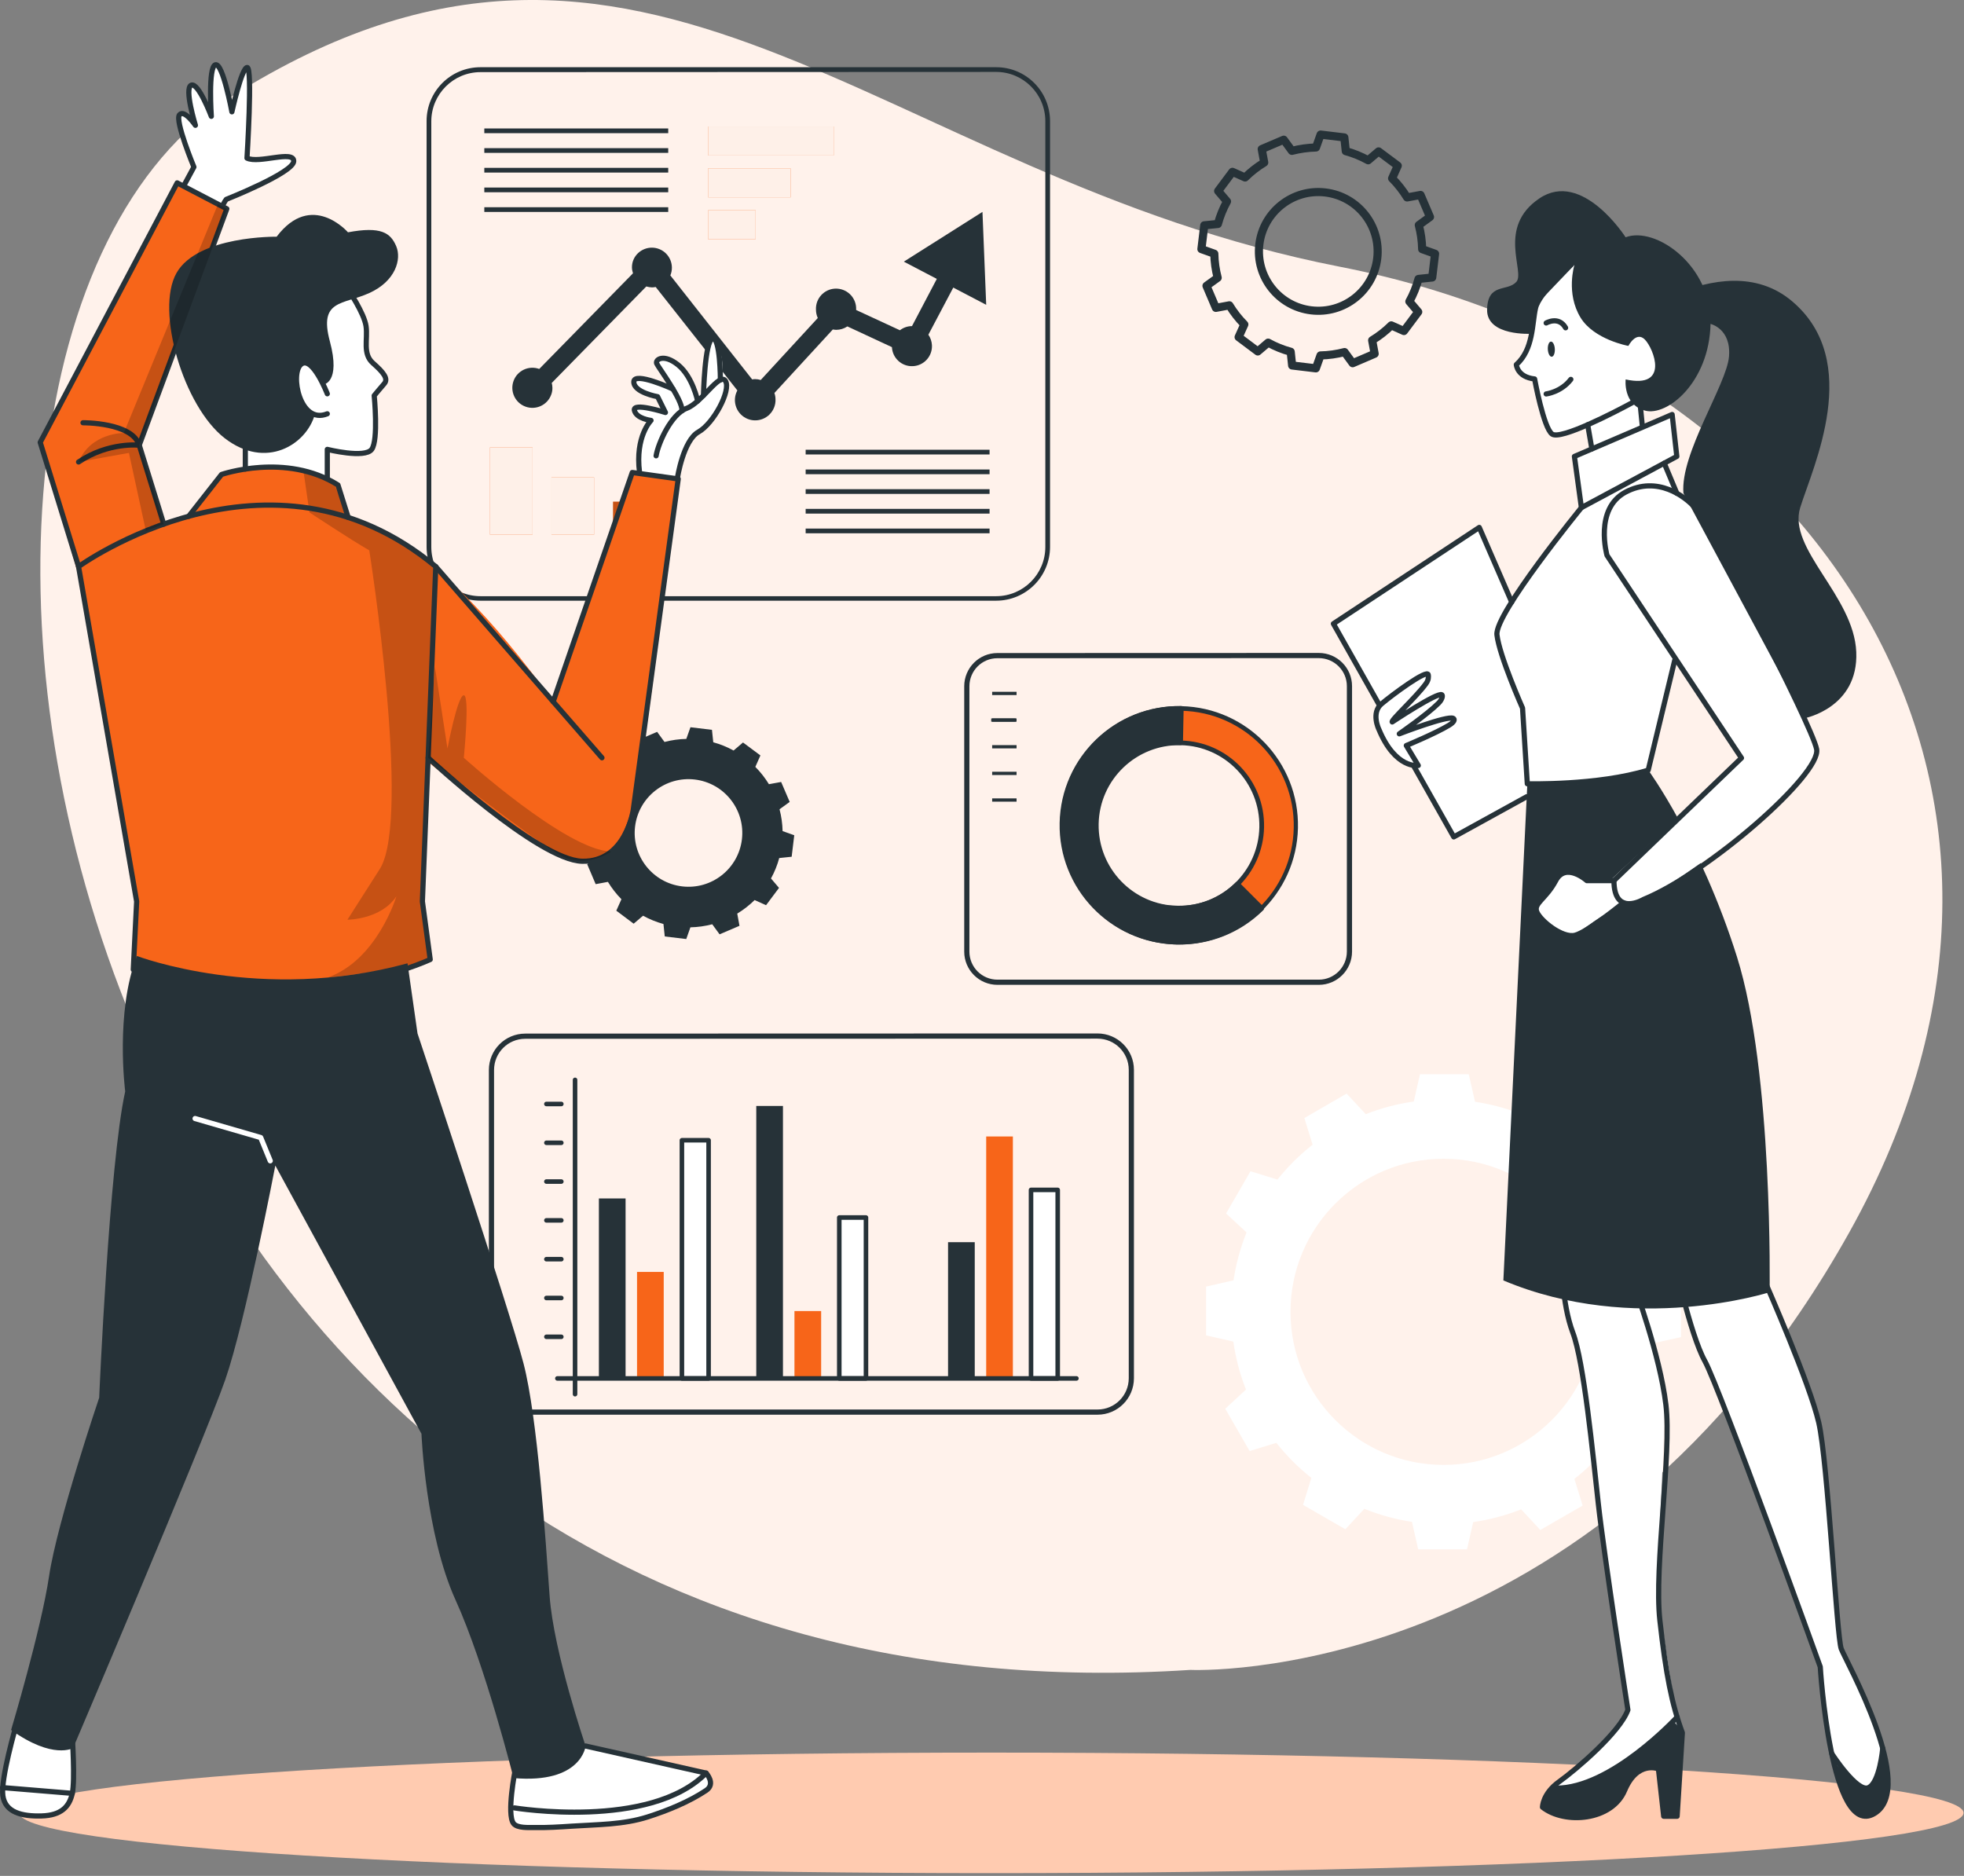 <svg width="379" height="362" viewBox="0 0 379 362" fill="none" xmlns="http://www.w3.org/2000/svg">
<rect x="0" y="0" width="379" height="362" fill="#808080" stroke="none"/>
<g clip-path="url(#clip0_406_30370)">
<path d="M229.7 322.25C229.7 322.25 307.56 325.89 356.81 237.91C406.06 149.92 348.11 68.98 258.59 51.48C169.06 33.99 124.47 -31.68 44.68 18.6C-35.11 68.87 9.23 336.59 229.7 322.25Z" fill="#FFF2EB"/>
<path d="M191.31 361.47C294.919 361.47 378.91 356.263 378.91 349.84C378.91 343.417 294.919 338.21 191.31 338.21C87.701 338.21 3.71 343.417 3.71 349.84C3.71 356.263 87.701 361.47 191.31 361.47Z" fill="#FFCBB0"/>
<path d="M232.39 43.49L231.84 48.07L234.33 48.96C234.36 50.53 234.58 52.09 234.98 53.6L232.82 55.16L234.63 59.41L237.24 58.92C238.05 60.26 239.02 61.5 240.12 62.61L239.02 65.05L242.72 67.82L244.72 66.12C246.09 66.88 247.55 67.47 249.07 67.88L249.35 70.53L253.93 71.08L254.82 68.59C256.39 68.56 257.95 68.34 259.46 67.94L261.03 70.09L265.27 68.27L264.79 65.67C266.13 64.86 267.37 63.89 268.48 62.79L270.92 63.88L273.68 60.19L271.97 58.18C272.73 56.81 273.32 55.35 273.73 53.83L276.38 53.55L276.93 48.97L274.44 48.08C274.41 46.51 274.19 44.95 273.79 43.44L275.95 41.87L274.13 37.62L271.53 38.1C270.71 36.76 269.74 35.53 268.64 34.42L269.73 31.98L266.03 29.22L264.02 30.93C262.65 30.17 261.2 29.58 259.7 29.17L259.42 26.52L254.84 25.97L253.95 28.46C252.38 28.5 250.82 28.72 249.3 29.11L247.73 26.96L243.48 28.77L243.96 31.37C242.62 32.18 241.38 33.15 240.27 34.25L237.83 33.16L235.07 36.86L236.78 38.87C236.02 40.25 235.43 41.71 235.02 43.22L232.39 43.48V43.49ZM243.02 47.16C243.77 40.88 249.47 36.39 255.75 37.14C262.03 37.89 266.52 43.59 265.77 49.87C265.02 56.15 259.32 60.64 253.04 59.89C246.76 59.14 242.27 53.44 243.02 47.16V47.16Z" stroke="#263238" stroke-width="1.57" stroke-linejoin="round"/>
<path d="M112.92 156.19L112.42 160.34L114.67 161.14C114.7 162.56 114.89 163.97 115.26 165.35L113.31 166.77L114.95 170.62L117.31 170.18C118.05 171.39 118.93 172.52 119.92 173.53L118.93 175.74L122.28 178.25L124.09 176.71C125.34 177.4 126.66 177.93 128.03 178.31L128.28 180.71L132.43 181.21L133.23 178.95C134.65 178.92 136.06 178.72 137.44 178.36L138.86 180.3L142.7 178.66L142.27 176.3C143.48 175.56 144.61 174.69 145.62 173.69L147.83 174.68L150.33 171.34L148.78 169.52C149.47 168.27 150 166.95 150.37 165.58L152.77 165.33L153.27 161.18L151.02 160.38C150.99 158.96 150.79 157.55 150.43 156.17L152.39 154.75L150.74 150.9L148.38 151.33C147.64 150.12 146.76 149 145.76 147.99L146.74 145.78L143.38 143.28L141.56 144.83C140.32 144.15 139.01 143.61 137.64 143.24L137.39 140.84L133.24 140.34L132.44 142.59C131.02 142.62 129.6 142.82 128.23 143.18L126.81 141.23L122.96 142.87L123.39 145.23C122.18 145.97 121.05 146.84 120.04 147.84L117.83 146.86L115.33 150.22L116.88 152.04C116.2 153.29 115.66 154.61 115.28 155.98L112.89 156.22L112.92 156.19ZM122.55 159.51C123.23 153.82 128.4 149.75 134.09 150.43C139.78 151.11 143.85 156.28 143.17 161.97C142.49 167.66 137.32 171.73 131.63 171.05C125.94 170.37 121.87 165.2 122.55 159.51Z" fill="#263238"/>
<path d="M324.39 258.01V248.6L319.13 247.4C318.69 244.23 317.87 241.12 316.69 238.14L320.68 234.45L315.97 226.28L310.81 227.9C308.83 225.38 306.57 223.11 304.07 221.11L305.7 215.9L297.53 211.19L293.88 215.13C290.91 213.93 287.81 213.09 284.64 212.61L283.43 207.31H274.02L272.82 212.57C269.65 213.01 266.54 213.83 263.56 215.01L259.86 211.04L251.71 215.75L253.3 220.9C250.78 222.87 248.51 225.13 246.51 227.63L241.31 226.02L236.6 234.17L240.55 237.83C239.35 240.8 238.51 243.9 238.04 247.07L232.74 248.28V257.69L238 258.89C238.45 262.06 239.26 265.17 240.44 268.15L236.44 271.85L241.15 280.02L246.3 278.43C248.28 280.94 250.55 283.21 253.06 285.19L251.45 290.4L259.62 295.11L263.28 291.16C266.23 292.36 269.32 293.21 272.47 293.68L273.67 298.98H283.09L284.29 293.72C287.46 293.27 290.57 292.44 293.55 291.27L297.24 295.25L305.41 290.54L303.82 285.39C306.34 283.42 308.61 281.16 310.61 278.66L315.81 280.27L320.52 272.1L316.57 268.44C317.77 265.47 318.61 262.37 319.09 259.2L324.37 258.03L324.39 258.01ZM308.11 253.15C308.11 269.46 294.88 282.69 278.57 282.69C262.26 282.69 249.03 269.46 249.03 253.15C249.03 236.84 262.26 223.61 278.57 223.61C294.88 223.61 308.11 236.84 308.11 253.15Z" fill="white"/>
<path d="M160.88 24.41H136.64V30H160.88V24.41Z" fill="#F76519"/>
<path d="M152.57 32.49H136.64V38.08H152.57V32.49Z" fill="#F76519"/>
<path d="M145.81 40.57H136.64V46.16H145.81V40.57Z" fill="#F76519"/>
<path opacity="0.9" d="M160.88 24.41H136.64V30H160.88V24.41Z" fill="white"/>
<path opacity="0.9" d="M152.57 32.49H136.64V38.08H152.57V32.49Z" fill="white"/>
<path opacity="0.9" d="M145.81 40.57H136.64V46.16H145.81V40.57Z" fill="white"/>
<path d="M102.77 86.33H94.55V103.17H102.77V86.33Z" fill="#F76519"/>
<path d="M114.64 92.12H106.42V103.18H114.64V92.12Z" fill="#F76519"/>
<path d="M126.52 96.81H118.3V103.18H126.52V96.81Z" fill="#F76519"/>
<path opacity="0.9" d="M102.77 86.33H94.55V103.17H102.77V86.33Z" fill="white"/>
<path opacity="0.9" d="M114.64 92.12H106.42V103.18H114.64V92.12Z" fill="white"/>
<path opacity="0.2" d="M126.52 96.81H118.3V103.18H126.52V96.81Z" fill="black"/>
<path d="M192.24 115.92H92.71C86.97 115.92 82.33 111.27 82.32 105.53V23.36C82.32 17.62 86.97 12.98 92.71 12.97H192.24C197.98 12.97 202.62 17.62 202.63 23.36V105.53C202.63 111.27 197.98 115.91 192.24 115.92ZM92.71 13.92C87.48 13.93 83.24 18.17 83.23 23.4V105.57C83.24 110.8 87.48 115.04 92.71 115.05H192.24C197.47 115.04 201.71 110.8 201.72 105.57V23.36C201.71 18.13 197.47 13.89 192.24 13.88L92.71 13.92Z" fill="#263238"/>
<path d="M190.96 86.79H155.47V87.7H190.96V86.79Z" fill="#263238"/>
<path d="M190.96 90.6H155.47V91.51H190.96V90.6Z" fill="#263238"/>
<path d="M190.96 94.4H155.47V95.31H190.96V94.4Z" fill="#263238"/>
<path d="M190.96 98.2H155.47V99.11H190.96V98.2Z" fill="#263238"/>
<path d="M190.96 102H155.47V102.91H190.96V102Z" fill="#263238"/>
<path d="M128.95 24.79H93.46V25.7H128.95V24.79Z" fill="#263238"/>
<path d="M128.95 28.59H93.46V29.5H128.95V28.59Z" fill="#263238"/>
<path d="M128.95 32.39H93.46V33.3H128.95V32.39Z" fill="#263238"/>
<path d="M128.95 36.19H93.46V37.1H128.95V36.19Z" fill="#263238"/>
<path d="M128.95 39.99H93.46V40.9H128.95V39.99Z" fill="#263238"/>
<path d="M183.95 55.49L190.31 58.82L189.59 40.89L174.42 50.49L180.78 53.82L175.99 62.93C175.15 62.93 174.33 63.21 173.66 63.73L165.21 59.82V59.77C165.32 57.63 163.67 55.81 161.53 55.7C159.39 55.59 157.57 57.24 157.46 59.38C157.46 59.51 157.46 59.64 157.46 59.76C157.46 60.31 157.58 60.86 157.81 61.37L146.8 73.33C146.45 73.22 146.08 73.16 145.71 73.16C145.52 73.16 145.33 73.18 145.15 73.22L129.36 53.15C130.18 51.18 129.25 48.91 127.28 48.09C125.36 47.29 123.15 48.15 122.28 50.03C122.06 50.51 121.95 51.04 121.95 51.57C121.95 51.97 122.03 52.36 122.15 52.74L104.06 71.2C102.05 70.47 99.83 71.5 99.1 73.51C98.37 75.52 99.4 77.74 101.41 78.47C103.42 79.2 105.64 78.17 106.37 76.16C106.53 75.74 106.61 75.29 106.6 74.84C106.6 74.52 106.55 74.21 106.47 73.9L124.72 55.28C125.08 55.39 125.45 55.45 125.83 55.46C126.07 55.46 126.3 55.43 126.53 55.38L142.29 75.34C141.26 77.24 141.97 79.62 143.87 80.65C145.77 81.68 148.15 80.97 149.18 79.07C149.46 78.56 149.62 77.99 149.65 77.41C149.65 77.28 149.65 77.15 149.65 77.03C149.65 76.62 149.57 76.22 149.44 75.84L160.71 63.58C160.92 63.62 161.14 63.64 161.36 63.65C162.13 63.65 162.88 63.42 163.52 62.99L172.12 66.99C172.22 69.12 174.04 70.77 176.17 70.66C178.3 70.56 179.95 68.74 179.84 66.61C179.8 65.89 179.57 65.19 179.15 64.59L183.97 55.47L183.95 55.49Z" fill="#263238"/>
<path d="M192.47 126.52C189.21 126.52 186.57 129.17 186.57 132.43V183.64C186.57 186.9 189.21 189.54 192.47 189.55H254.5C257.76 189.55 260.4 186.9 260.41 183.64V132.41C260.41 129.15 257.76 126.51 254.5 126.5L192.47 126.52V126.52Z" stroke="#263238" stroke-linejoin="round"/>
<path d="M196.17 133.5H191.46V134.13H196.17V133.5Z" fill="#263238"/>
<path d="M196.17 138.64H191.46V139.27H196.17V138.64Z" fill="#263238"/>
<path d="M196.17 143.79H191.46V144.42H196.17V143.79Z" fill="#263238"/>
<path d="M196.17 148.93H191.46V149.56H196.17V148.93Z" fill="#263238"/>
<path d="M195.99 138.64H191.28V139.27H195.99V138.64Z" fill="#263238"/>
<path d="M196.17 154.07H191.46V154.7H196.17V154.07Z" fill="#263238"/>
<path d="M227.07 181.9C239.54 182.15 249.86 172.25 250.11 159.77C250.36 147.3 240.46 136.98 227.98 136.73C215.51 136.48 205.19 146.38 204.94 158.86C204.69 171.33 214.59 181.65 227.07 181.9ZM227.85 143.36C236.68 143.54 243.7 150.85 243.52 159.68C243.34 168.51 236.03 175.53 227.2 175.35C218.37 175.17 211.35 167.86 211.53 159.03C211.71 150.2 219.02 143.18 227.85 143.36Z" fill="#F76519"/>
<path d="M211.29 175.47C220.23 184.49 234.79 184.55 243.81 175.61C243.98 175.43 243.99 175.15 243.82 174.97L239.13 170.28C239.04 170.2 238.92 170.15 238.8 170.14C238.68 170.14 238.57 170.2 238.48 170.27C235.5 173.26 231.42 174.89 227.2 174.78C226.83 174.78 226.46 174.76 226.09 174.76C222.7 174.57 219.46 173.27 216.88 171.05C216.64 170.84 216.41 170.63 216.18 170.41C210.75 164.98 210.01 156.42 214.43 150.14C214.45 150.11 214.47 150.08 214.48 150.05C214.58 149.91 214.7 149.78 214.81 149.65C217.94 145.7 222.79 143.51 227.82 143.79C228.07 143.79 228.27 143.6 228.28 143.35L228.41 136.72C228.41 136.47 228.22 136.26 227.97 136.25C215.27 136.04 204.8 146.16 204.59 158.86C204.49 165.07 206.9 171.05 211.27 175.46L211.29 175.47Z" fill="#263238"/>
<path d="M227.99 136.27C240.69 136.56 250.75 147.08 250.47 159.78C250.19 172.48 239.66 182.54 226.96 182.26C214.28 181.97 204.22 171.48 204.48 158.8C204.74 146.1 215.24 136.01 227.94 136.27C227.96 136.27 227.97 136.27 227.99 136.27ZM227.07 181.44C239.3 181.69 249.41 171.98 249.66 159.75C249.91 147.53 240.2 137.41 227.97 137.16C215.74 136.91 205.63 146.62 205.38 158.85C205.14 171.07 214.84 181.18 227.07 181.44ZM227.85 142.9C236.92 143.08 244.12 150.58 243.93 159.65C243.75 168.72 236.25 175.92 227.18 175.73C218.11 175.55 210.91 168.05 211.1 158.98C211.28 149.91 218.78 142.71 227.85 142.9ZM227.2 174.81C235.76 174.98 242.85 168.18 243.02 159.62C243.19 151.06 236.39 143.97 227.83 143.8C219.27 143.63 212.18 150.43 212.01 158.99C211.85 167.55 218.64 174.62 227.2 174.8V174.81Z" fill="#263238"/>
<path d="M110.97 208.39V269.04" stroke="#263238" stroke-width="0.88" stroke-linecap="round" stroke-linejoin="round"/>
<path d="M120.72 231.27H115.57V266H120.72V231.27Z" fill="#263238"/>
<path d="M128.08 245.45H122.93V266H128.08V245.45Z" fill="#F76519"/>
<path d="M136.74 220.04H131.59V266H136.74V220.04Z" fill="white" stroke="#263238" stroke-width="0.88" stroke-linejoin="round"/>
<path d="M151.09 213.42H145.94V266H151.09V213.42Z" fill="#263238"/>
<path d="M158.46 253H153.31V266.01H158.46V253Z" fill="#F76519"/>
<path d="M167.11 234.95H161.96V266H167.11V234.95Z" fill="white" stroke="#263238" stroke-width="0.88" stroke-linejoin="round"/>
<path d="M188.1 239.71H182.95V266H188.1V239.71Z" fill="#263238"/>
<path d="M195.46 219.31H190.31V266H195.46V219.31Z" fill="#F76519"/>
<path d="M204.11 229.62H198.96V266H204.11V229.62Z" fill="white" stroke="#263238" stroke-width="0.88" stroke-linejoin="round"/>
<path d="M105.44 257.97H108.32" stroke="#263238" stroke-width="0.88" stroke-linecap="round" stroke-linejoin="round"/>
<path d="M105.44 250.48H108.32" stroke="#263238" stroke-width="0.88" stroke-linecap="round" stroke-linejoin="round"/>
<path d="M105.44 242.99H108.32" stroke="#263238" stroke-width="0.88" stroke-linecap="round" stroke-linejoin="round"/>
<path d="M105.44 235.5H108.32" stroke="#263238" stroke-width="0.88" stroke-linecap="round" stroke-linejoin="round"/>
<path d="M105.44 228.01H108.32" stroke="#263238" stroke-width="0.88" stroke-linecap="round" stroke-linejoin="round"/>
<path d="M105.44 220.53H108.32" stroke="#263238" stroke-width="0.88" stroke-linecap="round" stroke-linejoin="round"/>
<path d="M105.44 213.04H108.32" stroke="#263238" stroke-width="0.88" stroke-linecap="round" stroke-linejoin="round"/>
<path d="M107.56 266H207.72" stroke="#263238" stroke-width="0.88" stroke-linecap="round" stroke-linejoin="round"/>
<path d="M101.35 199.96C97.75 199.96 94.84 202.88 94.84 206.48V265.98C94.84 269.58 97.76 272.49 101.35 272.5H211.8C215.4 272.5 218.31 269.58 218.32 265.98V206.45C218.32 202.85 215.4 199.94 211.8 199.93L101.35 199.96V199.96Z" stroke="#263238" stroke-linejoin="round"/>
<path d="M13.95 333C13.95 333 16.26 348.41 10.67 350C5.08 351.58 1.2 349.49 0.5 347.19C-0.2 344.88 4.75 328.39 4.75 328.39L13.95 333.01V333Z" fill="white"/>
<path d="M111.18 336.41L135.48 342.17C135.48 342.17 137.32 343.23 137.11 344.82C136.9 346.41 125.82 350.7 122.72 351.23C119.61 351.76 101.66 354.09 99.11 351.9C96.56 349.71 101.95 332.23 101.95 332.23L111.19 336.41H111.18Z" fill="white"/>
<path d="M67.18 55.17C67.18 55.17 70.6 60.33 70.64 62.95C70.69 65.56 70.38 68.53 71.97 70.07C73.56 71.61 74.8 73.29 74.14 74.05C73.48 74.82 72.21 76.34 72.21 76.34C72.21 76.34 73.86 85.14 71.73 86.72C69.6 88.31 63.16 86.72 63.16 86.72V92.4C63.16 92.4 54.02 89.41 47.71 89.96L46.59 77.79C46.59 77.79 60.31 51.45 67.18 55.16V55.17Z" fill="white"/>
<path d="M123.4 91.13C123.4 91.13 122.58 84.9 125.62 81.13C125.62 81.13 121.97 80.51 122.41 79.19C122.85 77.87 128.4 79.6 128.4 79.6L126.89 76.55C126.89 76.55 121.65 74.81 122.3 73.18C122.95 71.55 130.65 75.56 130.65 75.56C130.65 75.56 126.08 71.74 126.72 70.14C127.36 68.54 132.01 68.58 134.49 76.83L135.75 75.26C135.75 75.26 136.2 65.88 137.49 65.36C137.49 65.36 139.46 66.47 139.48 71.85C139.48 71.85 141.44 74.26 140.21 76.3C138.98 78.34 135.95 82.93 133.41 84.65C130.87 86.37 130.89 93.08 130.89 93.08L123.41 91.12L123.4 91.13Z" fill="white"/>
<path d="M42.92 39.85L44.08 38.3C44.08 38.3 56.95 32.56 56.62 30.77C56.29 28.98 49.01 31.46 47.66 30.5C47.66 30.5 48.99 13.56 47.69 13.01C46.38 12.46 44.89 20.96 44.89 20.96C44.89 20.96 43.02 12.25 41.57 12.49C40.12 12.74 40.73 21.52 40.73 21.52C40.73 21.52 37.98 15.91 36.91 16.43C35.84 16.95 37.45 23.79 37.45 23.79C37.45 23.79 35.49 21.44 34.64 22.15C34.64 22.15 34.94 27.8 37.43 32.22L34.64 36.92L42.92 39.84V39.85Z" fill="white"/>
<path d="M122.01 91.17L130.88 92.41C130.88 92.41 124.38 147.38 122.48 154.2C120.58 161.02 118.84 165.87 112.33 166.19C105.82 166.51 82.59 146.99 82.59 146.99L81.51 173.95L83.02 185.15C83.02 185.15 54.61 200.08 25.72 187.09L26.37 173.95L15.96 113.89L7.77 85.35L34.2 35.28L43.78 40.28L26.88 85.89L31.61 101.12L36.9 99L42.75 91.54C42.75 91.54 52.66 86.38 65.22 93.57L67.19 99.83C67.19 99.83 81.91 100.94 106.76 135.38L122.02 91.15L122.01 91.17Z" fill="#F76519"/>
<path opacity="0.2" d="M58.6 91.17L59.72 98.88C59.72 98.88 67.98 104.35 71.26 106.2C71.26 106.2 79.38 157.48 73.37 167.57L67.05 177.48C67.05 177.48 73.52 177.48 76.5 172.95C76.5 172.95 72.79 185.33 63.17 188.66C63.17 188.66 77.94 187.12 83.02 185.16L81.51 173.96L83.93 111.51C83.93 111.51 86.22 107.33 67.19 99.85L64.38 93.09L58.61 91.17H58.6Z" fill="black"/>
<path d="M67.18 55.88C67.18 55.88 70.28 60.42 70.64 62.95C71 65.49 69.92 68.26 71.97 70.07C74.02 71.88 74.99 73.09 74.14 74.05C73.29 75.02 72.21 76.34 72.21 76.34C72.21 76.34 73.06 84.91 71.73 86.72C70.4 88.53 63.16 86.72 63.16 86.72V92.4" stroke="#263238" stroke-linecap="round" stroke-linejoin="round"/>
<path d="M63.16 75.99C63.16 75.99 60.26 68.5 58.09 70.31C55.92 72.12 57.85 82.02 63.16 79.85" stroke="#263238" stroke-linecap="round" stroke-linejoin="round"/>
<path d="M62.38 74.21C62.38 74.21 65.82 73.94 63.65 65.85C61.48 57.76 66.19 58.85 71.26 56.55C76.33 54.26 77.54 50.03 76.45 47.49C75.36 44.95 73.55 43.63 67.15 44.83C67.15 44.83 60.15 36.74 53.38 45.68C53.38 45.68 38.16 45.44 34.06 52.68C29.95 59.93 35.39 78.4 43.36 84.56C51.33 90.72 59.12 85.79 60.75 80C60.75 80 55.32 77.07 58.09 70.31C58.09 70.31 60.62 69.41 62.37 74.21H62.38Z" fill="#263238"/>
<path d="M15.16 109.34C15.16 109.34 51.99 82.63 84.09 109.34L81.51 173.96L83.02 185.16C83.02 185.16 55.88 197.87 25.72 187.1L26.37 173.96L15.16 109.34Z" stroke="#263238" stroke-linecap="round" stroke-linejoin="round"/>
<path d="M36.4 99.64L42.75 91.56C42.75 91.56 55.18 87.26 65.22 93.59L67.19 99.85" stroke="#263238" stroke-linecap="round" stroke-linejoin="round"/>
<path d="M84.09 109.34L116.16 146.23" stroke="#263238" stroke-linecap="round" stroke-linejoin="round"/>
<path d="M82.62 146.23C82.62 146.23 103.86 165.99 112.33 166.2C120.8 166.4 122.21 156.22 122.21 156.22L130.88 92.42L122.01 91.18L106.75 135.41" stroke="#263238" stroke-linecap="round" stroke-linejoin="round"/>
<path d="M130.73 92.21C130.73 92.21 131.84 85 134.78 83.36C137.72 81.72 141.1 75.32 140 73.53C138.9 71.73 135.54 77.64 132.52 78.79C129.49 79.93 127.02 85.53 126.61 87.96" stroke="#263238" stroke-linecap="round" stroke-linejoin="round"/>
<path d="M139.02 73.31C139.02 73.31 138.99 64.98 137.49 65.37C135.99 65.76 135.75 76.31 135.75 76.31" stroke="#263238" stroke-linecap="round" stroke-linejoin="round"/>
<path d="M134.63 77.38C134.63 77.38 133.67 72.71 130.88 70.44C128.09 68.17 126.41 69.39 126.72 70.15C127.04 70.91 131.74 77.13 131.61 79.27" stroke="#263238" stroke-linecap="round" stroke-linejoin="round"/>
<path d="M129.88 75.08C129.88 75.08 122.33 71.62 122.31 73.68C122.29 75.74 126.9 76.55 126.9 76.55L128.41 79.6C128.41 79.6 122.04 77.57 122.42 79.19C122.8 80.81 125.63 81.13 125.63 81.13C125.63 81.13 122.53 84.19 123.41 91.13" stroke="#263238" stroke-linecap="round" stroke-linejoin="round"/>
<path d="M78.64 185.91L80.57 199.43C80.57 199.43 98.34 252.74 101.04 263.16C103.74 273.59 105.29 297.15 106.06 307.97C106.83 318.79 113.01 336.94 113.01 336.94C113.01 336.94 112.24 344.28 99.1 343.12C99.1 343.12 93.69 321.49 87.9 308.74C82.11 295.99 81.33 276.68 81.33 276.68L53.13 224.92C53.13 224.92 47.36 255.06 43.47 266.25C39.47 277.78 12.2 341.82 14.11 337.32C14.11 337.32 10.25 339.64 2.14 333.84C2.14 333.84 7.93 314.53 9.48 304.1C11.03 293.67 19.14 269.72 19.14 269.72C19.14 269.72 21.07 224.53 24.16 210.62C24.16 210.62 22.18 195.3 26.43 184.48C26.43 184.48 50.43 193.62 78.62 185.9L78.64 185.91Z" fill="#263238"/>
<path d="M37.65 215.85L50.31 219.52L52.15 224.01" stroke="white" stroke-linecap="round" stroke-linejoin="round"/>
<path d="M99.42 341.57C99.42 341.57 97.71 350.14 99.11 351.9C99.85 352.82 102.05 352.65 103.07 352.67C105.51 352.72 107.97 352.56 110.4 352.4C115.28 352.08 120.28 352.13 124.99 350.62C128.78 349.41 132.93 347.73 136.26 345.51C138.18 344.23 136.26 342.16 136.26 342.16L113.01 336.94" stroke="#263238" stroke-linecap="round" stroke-linejoin="round"/>
<path d="M99.28 348.88C99.28 348.88 125.41 353.17 136.27 342.16" stroke="#263238" stroke-linecap="round" stroke-linejoin="round"/>
<path d="M3.1 333C3.1 333 0.1 343.28 0.55 346.52C1 349.76 4.24 350.54 8.03 350.43C11.83 350.32 13.39 348.64 13.95 346.07C14.51 343.5 13.95 335.19 13.95 335.19" stroke="#263238" stroke-linecap="round" stroke-linejoin="round"/>
<path d="M0.5 344.96L13.95 346.07" stroke="#263238" stroke-linecap="round" stroke-linejoin="round"/>
<path d="M35.61 35.58C36.75 33.5 37.42 32.23 37.42 32.23C37.42 32.23 33.71 23.3 34.63 22.16C35.55 21.02 37.71 24.18 37.71 24.18C37.71 24.18 35.51 17.04 36.9 16.44C38.29 15.84 40.78 22.45 40.78 22.45C40.78 22.45 40.13 12.89 41.57 12.5C43.01 12.1 44.75 21.58 44.75 21.58C44.75 21.58 46.61 13.1 47.69 13.02C48.77 12.94 47.66 30.51 47.66 30.51C49.96 31.64 56.73 28.89 56.68 31.11C56.63 33.34 43.67 38.47 43.67 38.47C43.39 38.89 43.4 38.81 43.09 39.41" stroke="#263238" stroke-linecap="round" stroke-linejoin="round"/>
<path d="M15.16 109.34L7.76 85.36L34.19 35.29L43.77 40.29L26.87 85.9L31.6 101.14" stroke="#263238" stroke-linecap="round" stroke-linejoin="round"/>
<path d="M16.02 81.58C16.02 81.58 25.5 81.5 26.87 85.91C26.87 85.91 20.98 85.24 15.16 89.15" stroke="#263238" stroke-linecap="round" stroke-linejoin="round"/>
<path d="M47.34 90.51V83.56" stroke="#263238" stroke-linecap="round" stroke-linejoin="round"/>
<path opacity="0.2" d="M83.93 128.68L86.35 144.45C86.35 144.45 88.29 134.17 89.5 134.17C90.71 134.17 89.5 146.23 89.5 146.23C89.5 146.23 109.38 164.19 117.97 164.32C117.97 164.32 113.19 167.69 108.4 165.18C103.6 162.68 82.62 146.23 82.62 146.23L83.93 128.69V128.68Z" fill="black"/>
<path opacity="0.2" d="M42.07 39.4L23.89 83.56C23.89 83.56 17.56 83.46 15.16 89.14L24.88 87.4L28.15 102.44L31.6 101.13L26.87 85.9L43.77 40.29L42.07 39.4Z" fill="black"/>
<path d="M292.61 117.06L285.46 101.78L257.31 120.36L280.54 161.5L298.64 151.23L292.61 117.06Z" fill="white"/>
<path d="M315.81 249.32C315.81 249.32 320.35 261.94 321.02 268.09C321.69 274.24 319.65 300.15 320.08 307.28C320.52 314.42 324.38 335.73 324.38 335.73C324.38 335.73 305.44 349.5 299.43 345.07C299.43 345.07 312.77 334.26 314.13 329.97L309.8 300.78L305.52 266.27C305.52 266.27 304.42 259.07 302.91 255.35C301.4 251.63 301.62 243.77 301.62 243.77L315.8 249.32H315.81Z" fill="white"/>
<path d="M315.4 248.19C315.4 248.19 320.32 261.49 321.47 271.04C322.63 280.58 319.16 302.27 320.31 312.69C321.47 323.1 322.62 328.89 324.65 334.38L323.64 350.49H321.05L320.03 341.35C320.03 341.35 315.97 339.66 313.51 345.51C311.05 351.36 301.97 352.13 297.66 348.74C297.66 348.74 297.66 346.12 300.89 343.81C304.12 341.5 312.6 334.28 314.14 329.97C314.14 329.97 309.51 299.95 308.44 290.25C307.36 280.55 305.67 262.85 303.51 257.16C301.36 251.47 301.36 243.31 301.36 243.31" stroke="#263238" stroke-linecap="round" stroke-linejoin="round"/>
<path d="M323.64 331.35C323.64 331.35 310.95 345.15 300.26 345.07" stroke="#263238" stroke-linecap="round" stroke-linejoin="round"/>
<path d="M299.44 345.07C299.44 345.07 301.78 345.45 304.65 344.42C307.52 343.39 317.84 338.43 322.93 332.11L324.49 333.88L323.68 350.12L321.06 350.49L320.04 341.35C320.04 341.35 316.7 339.82 314.55 343.58C312.4 347.34 310.85 349.92 307.09 350.75C303.33 351.58 297.66 348.74 297.66 348.74C297.66 348.74 296.69 347.28 299.44 345.08V345.07Z" fill="#263238"/>
<path d="M324.66 249.74C324.66 249.74 326.73 257.44 329 262.65C331.26 267.86 350.87 320.55 350.87 320.55C350.87 320.55 352.36 349.07 360.72 348.98C369.07 348.89 360.39 329.05 360.39 329.05L355.32 318.17C355.32 318.17 353.38 286.25 350.98 274.5L340.75 246.97L324.66 249.73V249.74Z" fill="white"/>
<path d="M340.85 247.9C340.85 247.9 349.24 266.99 350.97 274.51C352.71 282.03 354.44 315.87 355.31 318.18C356.18 320.49 370.06 345.08 361.67 349.99C353.28 354.91 351.26 321.65 351.26 321.65C351.26 321.65 331.88 267.86 328.99 262.65C326.1 257.44 322.92 242.41 322.92 242.41L340.85 247.9V247.9Z" stroke="#263238" stroke-linecap="round" stroke-linejoin="round"/>
<path d="M363.32 337.38C363.32 337.38 362.74 344.04 360.54 344.98C358.34 345.92 353.49 338.41 353.49 338.41" stroke="#263238" stroke-linecap="round" stroke-linejoin="round"/>
<path d="M353.48 339.57C353.48 339.57 356.51 350.93 360.48 350.45C364.45 349.97 365.2 343.65 363.31 338.79C363.31 338.79 362.64 343.79 360.53 345C358.39 345.03 353.48 339.58 353.48 339.58V339.57Z" fill="#263238"/>
<path d="M318.07 148.61C318.07 148.61 328.19 162.41 335.19 184.65C342.2 206.89 341.49 249.36 341.49 249.36C341.49 249.36 315.39 257.76 290.11 247.09L294.74 151.23C294.74 151.23 311 151.55 318.07 148.6V148.61Z" fill="#263238"/>
<path d="M305.01 48.53C305.01 48.53 297.15 55.89 296.23 60.71C295.31 65.53 292.61 70.38 292.61 70.38C292.61 70.38 294.08 72.65 296.14 73.14C296.14 73.14 296.65 83.02 299.52 83.78L306.38 81.98L307.12 86.2L316.95 82.46V76.76L324.45 71.86L321.79 59.06L309.59 53.36L305.02 48.54L305.01 48.53Z" fill="white"/>
<path d="M294.69 150.49L293.81 136.64C293.81 136.64 287.41 124.61 289.44 120.28C291.69 115.49 305.14 97.75 305.14 97.75L303.82 88.08L322.68 80L323.58 88.08L321.31 89.76L323.84 95.18C323.84 95.18 324 93.57 328.38 101.74C332.76 109.91 349.26 138.99 350.56 144.56C351.85 150.14 324.91 169.8 315.81 174.44C315.81 174.44 314.76 172.19 303.95 180.48C301.2 180 297.4 177.53 296.59 176C295.78 174.47 299.7 170.84 299.7 170.84C299.7 170.84 302.06 166.38 306.23 169.94H310.67L336.06 146.28L323.18 127.44L318.07 148.61C318.07 148.61 301.54 153.6 294.69 150.49Z" fill="white"/>
<path d="M303.82 88.08L305.17 97.96L323.58 88.08L322.68 79.99L303.82 88.08Z" stroke="#263238" stroke-linecap="round" stroke-linejoin="round"/>
<path d="M305.17 97.96C305.17 97.96 288.42 118.45 288.87 122.5C289.32 126.54 293.81 136.65 293.81 136.65L294.73 151.25C294.73 151.25 308.28 151.63 318.06 148.62L323.17 127.45" stroke="#263238" stroke-linecap="round" stroke-linejoin="round"/>
<path d="M336.06 146.28L310.11 107.17C310.11 107.17 307.57 98.2 313.7 94.96C319.84 91.72 325.18 95.82 327.09 97.96C329 100.11 349.6 139.79 350.56 144.56C351.52 149.33 329.76 168.41 317.17 173.56C317.17 173.56 311.45 176.99 311.45 169.93L336.06 146.27V146.28Z" stroke="#263238" stroke-linecap="round" stroke-linejoin="round"/>
<path d="M323.58 95.18L321.15 89.38" stroke="#263238" stroke-linecap="round" stroke-linejoin="round"/>
<path d="M311.44 169.94H306.22C306.22 169.94 302.15 166.3 300.22 169.94C298.28 173.58 295.86 174.3 296.58 176C297.31 177.7 301.49 181.09 303.94 180.48C306.39 179.87 313.28 174.2 313.28 174.2" stroke="#263238" stroke-linecap="round" stroke-linejoin="round"/>
<path d="M303.13 51.11C303.13 51.11 297 56.48 296.32 59.44C295.64 62.4 295.93 67.41 292.61 70.37C292.61 70.37 292.78 72.77 296.14 73.13C296.14 73.13 297.86 82.61 299.52 83.77C301.18 84.93 311.34 79.69 315.32 77.53C316.23 77.03 316.91 75.97 317.41 74.62" stroke="#263238" stroke-linecap="round" stroke-linejoin="round"/>
<path d="M298.37 76.02C298.37 76.02 301.25 75.67 303.13 73.21" stroke="#263238" stroke-linecap="round" stroke-linejoin="round"/>
<path d="M298.37 62.33C298.37 62.33 300.79 60.92 302.12 63.26" stroke="#263238" stroke-linecap="round" stroke-linejoin="round"/>
<path d="M300.04 67.35C300.08 68.16 299.81 68.83 299.44 68.84C299.07 68.86 298.73 68.22 298.69 67.41C298.65 66.6 298.92 65.93 299.29 65.92C299.66 65.9 300 66.54 300.04 67.35Z" fill="#263238"/>
<path d="M306.38 81.97L307.19 86.63" stroke="#263238" stroke-linecap="round" stroke-linejoin="round"/>
<path d="M314.24 66.74C314.24 66.74 315.75 63.83 317.42 65.53C319.09 67.23 322.26 75.09 313.71 73.22C313.71 73.22 313.14 78.03 317.42 79.23C321.7 80.43 329.83 73.8 330.09 62.52C330.35 51.24 319.47 43.6 313.7 45.79C313.7 45.79 305.35 32.7 297.07 38.28C288.79 43.85 294.37 52.46 292.61 54.4C290.85 56.34 287.09 54.52 286.97 59.73C286.85 64.94 295.56 64.41 295.56 64.41L296.61 58.67L303.82 51.13C303.82 51.13 302.12 56.58 305.01 61.3C307.62 65.56 314.23 66.75 314.23 66.75L314.24 66.74Z" fill="#263238"/>
<path d="M330.09 62.51C330.09 62.51 334.1 63.41 333.65 68.81C333.2 74.22 324.19 87.53 324.86 95.18L348.17 138.62C348.17 138.62 358.66 136.64 358.21 125.82C357.76 115 344.92 105.92 347.39 97.96C349.86 90 359.56 69.73 345.81 58.12C332.06 46.51 310.66 64.31 310.66 64.31L321.14 60.93L330.08 62.51H330.09Z" fill="#263238"/>
<path d="M291.71 116.17L285.46 101.78L257.31 120.36L280.54 161.5L294.61 153.75" stroke="#263238" stroke-linecap="round" stroke-linejoin="round"/>
<path d="M266.07 140.71C266.07 140.71 264.55 137.57 266.58 135.84C268.61 134.12 275.53 128.98 275.62 130.24C275.65 130.61 275.73 131.17 275.14 131.97C273.17 134.65 268.35 139.01 268.66 139.32C268.66 139.32 277.39 133.52 278.24 134.07C278.45 134.21 278.33 134.96 277.6 135.69C275.41 137.89 270.03 141.61 270.03 141.61C270.03 141.61 279.25 138.05 280.43 138.62C280.78 138.79 280.7 139.3 279.63 139.95C277.05 141.52 271.38 143.87 271.38 143.87L273.69 147.72C273.69 147.72 269.28 148.48 266.07 140.7V140.71Z" fill="white" stroke="#263238" stroke-linecap="round" stroke-linejoin="round"/>
<path d="M316.31 76.02L316.95 82.45" stroke="#263238" stroke-linejoin="round"/>
</g>
<defs>
<clipPath id="clip0_406_30370">
<rect width="378.91" height="361.48" fill="white"/>
</clipPath>
</defs>
</svg>
